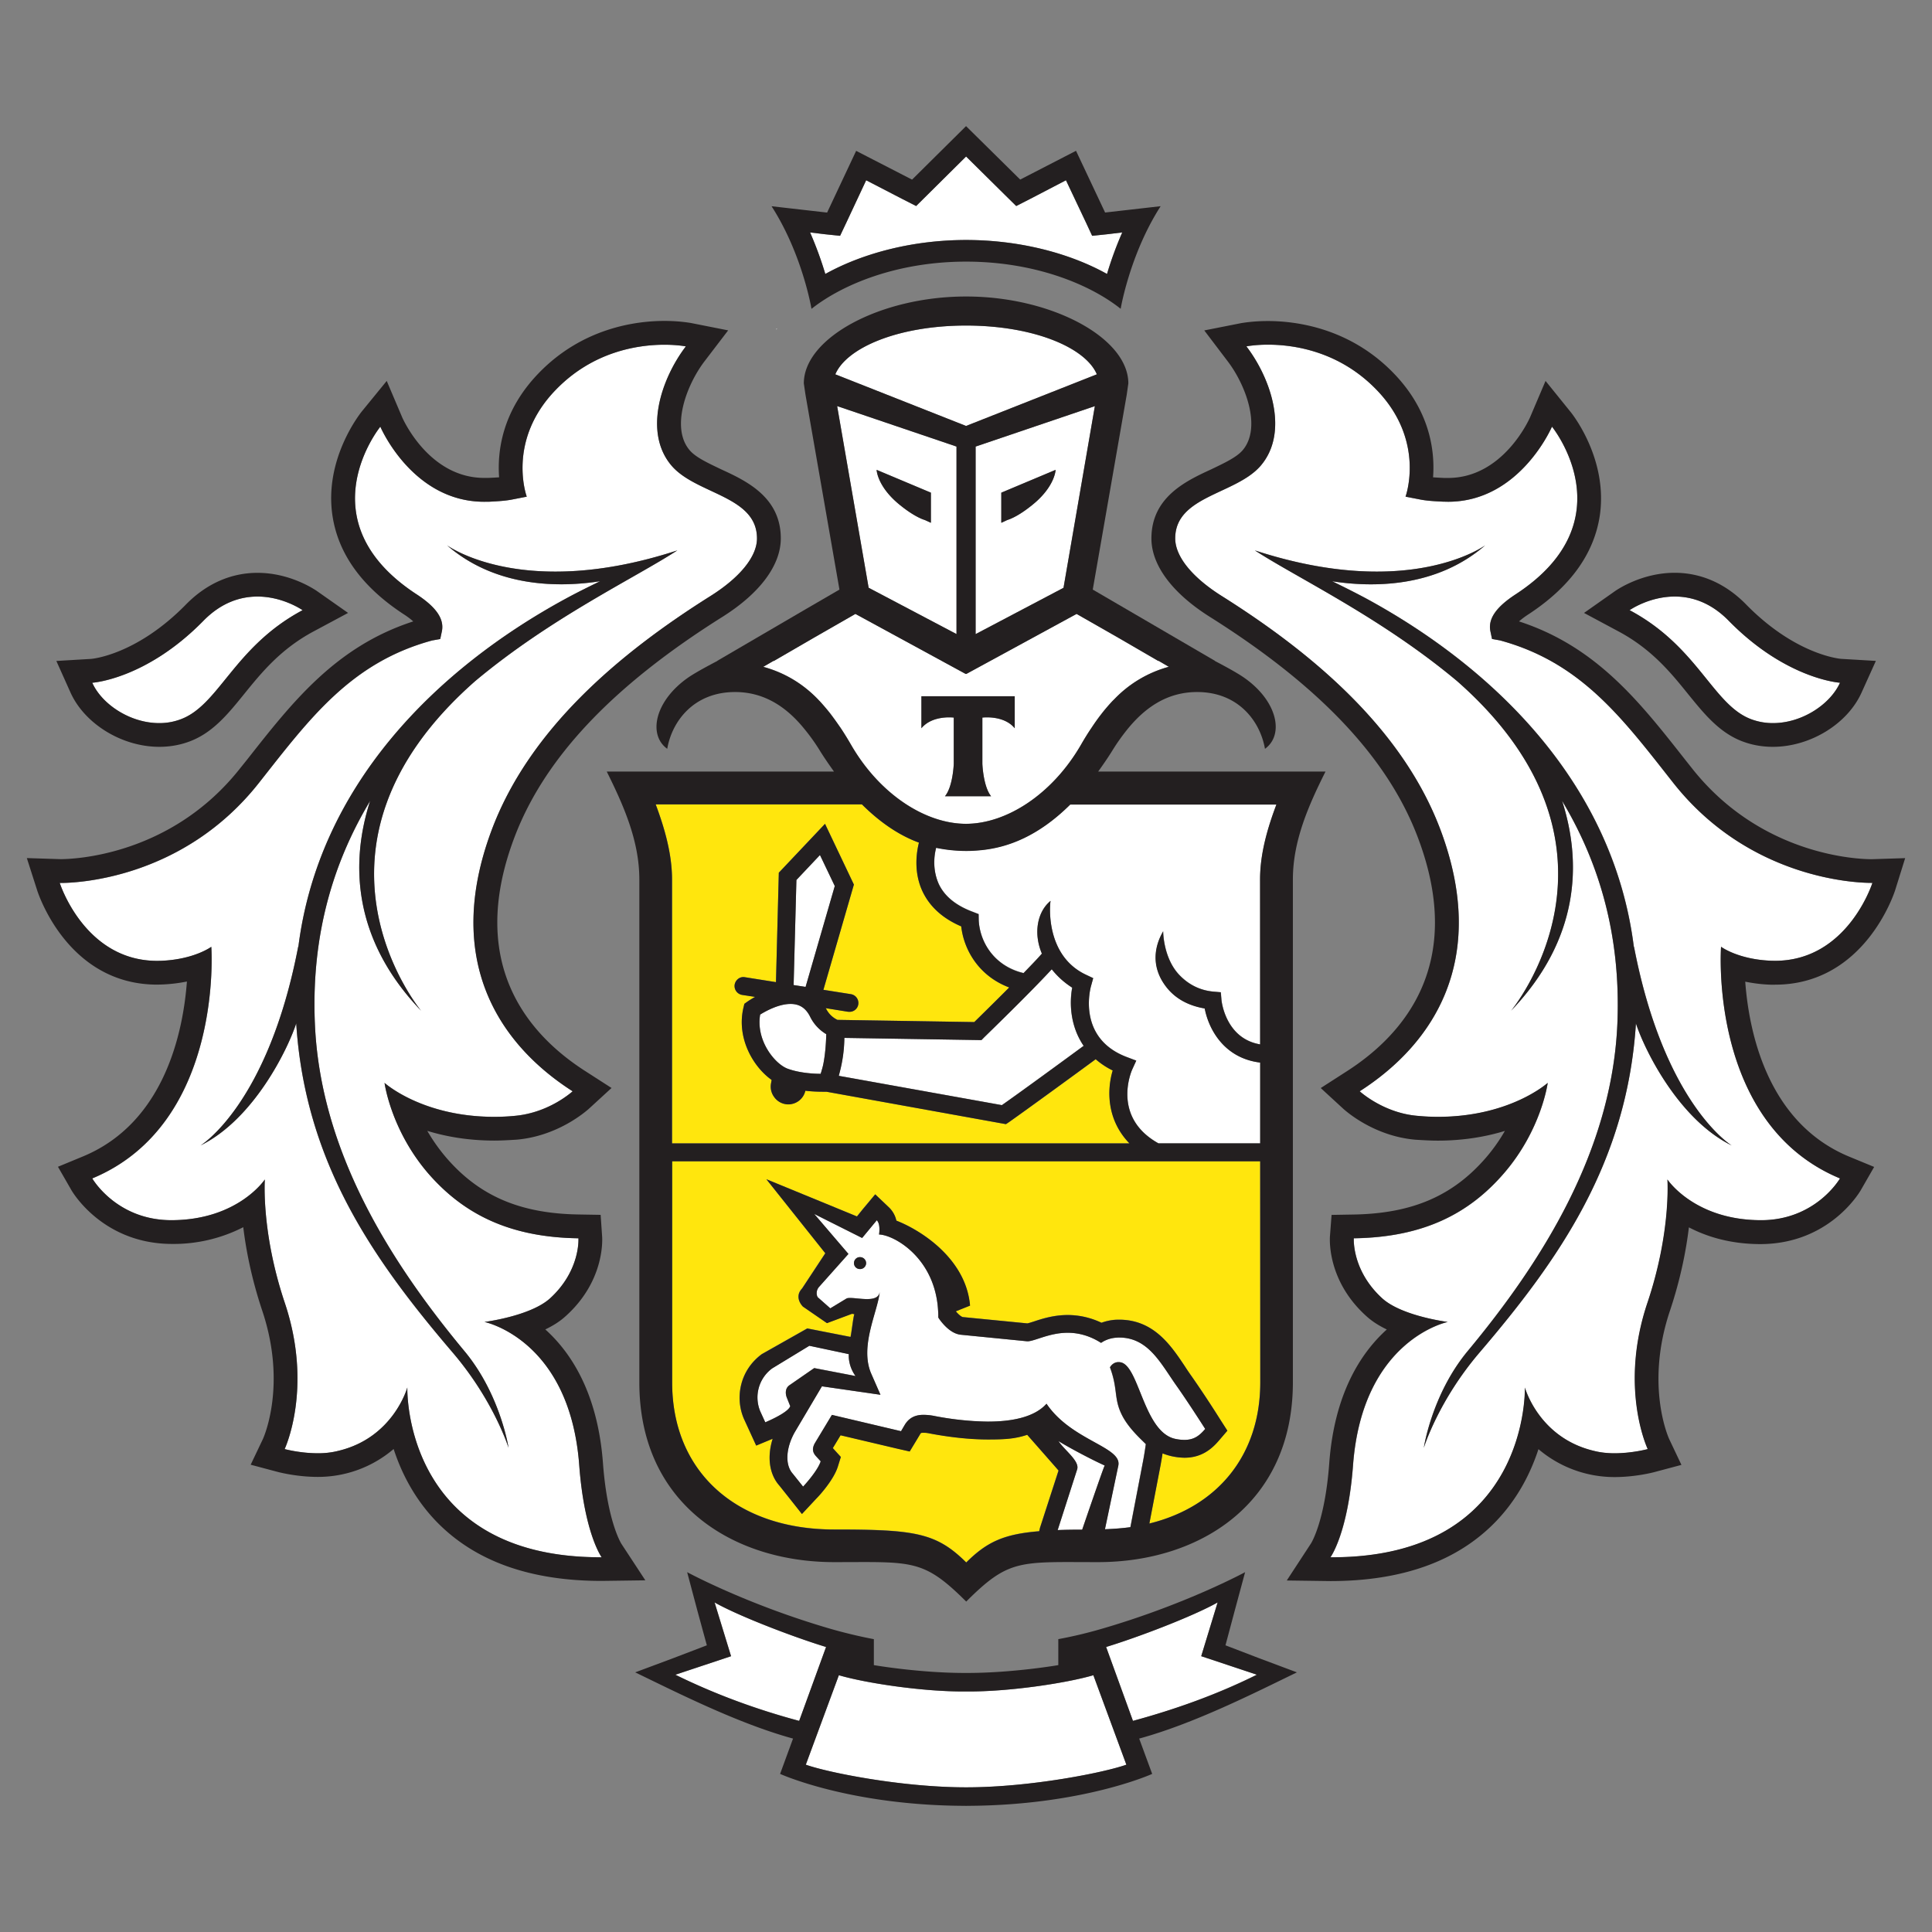 <svg version="1.0" xmlns="http://www.w3.org/2000/svg" width="36" height="36" viewBox="0 0 36 36"><rect x="0" y="0" width="36" height="36" fill="#808080" stroke="none"/><path fill="#FFF" d="M14.476 6.134l-.016.004.014-.018.002.014zM18.001 6.066c-1.273.001-2.229.418-2.436.909l2.436.962 2.437-.962c-.206-.491-1.162-.908-2.437-.909M18.026 31.518h-.049c-.772.005-1.835-.153-2.346-.302l-.616 1.667c.406.145 1.782.422 2.988.422 1.204 0 2.58-.277 2.986-.422l-.615-1.667c-.514.149-1.576.307-2.348.302M22.688 29.859c-.459.259-1.482.649-2.077.83l.5 1.377a12.471 12.471 0 0 0 2.309-.861l-1.037-.345.305-1.001zM13.316 29.859l.307 1.002-1.038.345c.627.315 1.39.609 2.308.861l.501-1.377c-.595-.181-1.62-.572-2.078-.831M18.001 4.472c.96 0 1.901.23 2.626.633.066-.222.159-.491.284-.774l-.274.033-.287.03-.122-.262-.366-.773-.667.348-.26.132-.208-.205-.726-.718-.724.718-.207.205-.26-.132-.671-.348-.362.773-.124.262-.287-.03-.273-.033c.125.283.217.552.284.774.728-.404 1.668-.633 2.624-.633M32.659 13.412c.125.043.251.062.377.062.543 0 1.068-.351 1.249-.753 0 0-.995-.06-2.067-1.148-.341-.352-.702-.458-1.011-.458-.481 0-.842.254-.842.254 1.294.69 1.558 1.794 2.294 2.043M2.967 13.474c.126 0 .253-.019.374-.062.738-.249 1.005-1.353 2.297-2.042 0 0-.362-.254-.84-.254-.311 0-.672.105-1.014.458-1.07 1.087-2.065 1.148-2.065 1.148.179.401.705.752 1.248.752"/><path fill="#FFF" d="M33.01 17.902l.065.001c1.355 0 1.814-1.452 1.814-1.452h-.027c-.249 0-2.264-.059-3.688-1.869-.937-1.191-1.706-2.237-3.223-2.649l-.15-.027-.032-.152c-.042-.232.117-.449.477-.683 2.095-1.371.672-3.121.672-3.121s-.598 1.4-1.936 1.4l-.099-.002c-.152-.008-.299-.014-.446-.045l-.247-.048s.382-1.038-.539-1.99c-.694-.719-1.537-.842-2.025-.842-.246 0-.401.032-.401.032.462.605.797 1.608.263 2.227-.462.532-1.589.558-1.589 1.351 0 .336.314.728.877 1.08 1.695 1.067 3.377 2.484 4.077 4.382.874 2.367-.111 3.938-1.517 4.84 0 0 .441.406 1.08.458.13.013.257.019.376.019 1.35 0 2.048-.633 2.048-.633s-.115.875-.817 1.686c-.648.75-1.498 1.191-2.796 1.21 0 0-.041.602.534 1.123.368.329 1.217.436 1.217.436s-1.59.322-1.765 2.67c-.095 1.272-.421 1.715-.421 1.715h.029c3.689 0 3.595-3.164 3.595-3.164s.256.937 1.286 1.181c.124.032.257.045.384.045.331 0 .619-.078.619-.078s-.539-1.137-.005-2.727c.444-1.32.372-2.297.372-2.297s.497.752 1.729.758h.013a1.732 1.732 0 0 0 1.473-.778c-2.46-1.021-2.217-4.316-2.217-4.316s.317.237.94.259m-.741 3.443c-1.001-.494-1.633-1.803-1.786-2.275-.166 2.597-1.434 4.399-2.916 6.134-.769.9-1.037 1.774-1.037 1.774s.148-.991.813-1.797c1.383-1.661 2.697-3.73 2.795-6.121.067-1.669-.361-3.022-1.031-4.138.375 1.162.321 2.584-.95 3.912 0 0 2.533-3.034-1.008-6.145-1.417-1.184-2.968-1.915-3.765-2.433 2.884.941 4.292-.095 4.292-.095-.921.798-2.113.785-2.852.67.201.098.409.2.634.321 2.432 1.321 4.617 3.494 4.989 6.503v-.023c.564 2.955 1.822 3.713 1.822 3.713M9.028 24.632s.849-.107 1.218-.436c.574-.521.533-1.123.533-1.123-1.298-.018-2.147-.46-2.799-1.209-.698-.812-.814-1.687-.814-1.687s.698.633 2.046.633c.121 0 .247-.006.377-.018a1.988 1.988 0 0 0 1.082-.458c-1.407-.901-2.392-2.472-1.519-4.84.7-1.897 2.382-3.314 4.077-4.382.563-.352.877-.744.877-1.08 0-.793-1.126-.819-1.587-1.351-.534-.619-.199-1.623.262-2.227 0 0-.154-.031-.401-.031-.487 0-1.33.122-2.024.841-.923.952-.54 1.99-.54 1.99l-.248.049c-.148.031-.296.037-.447.045l-.098.001c-1.342 0-1.936-1.399-1.936-1.399s-1.422 1.75.672 3.122c.36.234.519.452.477.684l-.032.152-.152.027c-1.515.412-2.285 1.459-3.223 2.649-1.424 1.81-3.436 1.869-3.687 1.869h-.028s.46 1.452 1.816 1.452l.065-.001c.623-.022.943-.261.943-.261s.241 3.295-2.218 4.316c0 0 .448.778 1.474.778h.012c1.233-.007 1.729-.759 1.729-.759s-.072.978.371 2.297c.535 1.591-.002 2.727-.002 2.727s.287.078.617.078c.129 0 .26-.013.383-.045 1.028-.244 1.286-1.181 1.286-1.181s-.094 3.164 3.595 3.164h.027s-.323-.442-.418-1.715c-.175-2.349-1.766-2.671-1.766-2.671m-.593.572c-1.482-1.735-2.749-3.537-2.916-6.134-.153.472-.783 1.781-1.783 2.275 0 0 1.257-.758 1.822-3.713v.023c.374-3.009 2.558-5.182 4.991-6.503.223-.121.433-.223.633-.321-.739.115-1.932.128-2.852-.67 0 0 1.408 1.036 4.291.095-.798.518-2.347 1.249-3.764 2.433-3.542 3.111-1.009 6.146-1.009 6.146-1.274-1.328-1.325-2.75-.95-3.912-.671 1.116-1.1 2.469-1.031 4.138.097 2.391 1.41 4.459 2.791 6.121.668.806.818 1.797.818 1.797s-.272-.875-1.041-1.775M15.273 13.062c.06.065.12.136.177.206.014.017.026.031.04.051.053.07.106.145.158.221.012.015.023.033.035.051.062.093.12.19.178.29.532.919 1.383 1.468 2.139 1.469.757-.001 1.607-.55 2.141-1.469.059-.102.119-.201.181-.294.009-.013.019-.027.027-.041.053-.079.108-.156.165-.231l.035-.045c.059-.074.121-.145.183-.211.011-.01.02-.021.03-.029a2.209 2.209 0 0 1 1.017-.606l-.188-.11h-.011l-.749-.435-.769-.441-2.056 1.119-.006-.005-.004.005-2.056-1.119-.769.441-.75.435h-.009l-.19.11c.424.117.745.326 1.018.604.012.011.021.024.033.034m1.896-.089H18.908v.597c-.204-.25-.603-.199-.603-.199v.86s.015.423.163.606h-.86c.151-.183.164-.606.164-.606v-.86s-.397-.051-.603.199v-.597z"/><path fill="#FFF" d="M17.823 11.815V8.321l-2.224-.754.586 3.385 1.638.863zm-.477-2.635v.561l-.108-.049c-.005-.004-.163-.04-.439-.258-.455-.353-.465-.679-.465-.679l1.012.425zM19.817 10.953l.585-3.385-2.222.753v3.494l1.637-.862zM18.658 9.18l1.011-.425s-.009.326-.466.679c-.275.218-.433.254-.439.258l-.107.049V9.18zM14.678 19.914c.216.079.479.095.614.095.005-.016.013-.037.019-.062.012-.039.023-.079.031-.123.038-.194.051-.412.054-.554a.78.78 0 0 1-.292-.308c-.082-.174-.201-.255-.372-.255-.224 0-.463.134-.567.198-.082.483.274.921.513 1.009M19.597 18.061c-.413.449-1.222 1.231-1.261 1.27l-.049.049-2.555-.041a2.63 2.63 0 0 1-.083.626l-.021.081 3.039.546c.316-.221 1.186-.856 1.524-1.105-.246-.359-.269-.784-.214-1.084a1.534 1.534 0 0 1-.38-.342"/><path fill="#FFF" d="M19.943 14.988c-.589.584-1.153.8-1.657.85a2.842 2.842 0 0 1-.278.015h-.012a2.826 2.826 0 0 1-.551-.058c-.033.132-.075.405.045.666.107.236.324.411.64.528l.106.042.002.115c0 .034.025.777.835.984.132-.136.252-.26.341-.363-.165-.389-.079-.787.162-.982-.011.041-.116 1.017.666 1.379l.129.061-.038.137c-.013.041-.273.985.673 1.336l.168.064-.074.162c-.017.036-.388.892.487 1.379h1.896v-1.505c-.674-.082-.96-.625-1.033-1.008-.314-.054-.556-.189-.723-.41-.397-.524-.056-1.003-.051-1.03-.001.004 0 .515.315.83.156.152.341.27.621.296l.138.012.012.141c.002.03.078.722.721.83l-.002-3.075c0-.476.139-.955.306-1.398h-3.844zM14.84 16.398l-.052 1.957.223.035.544-1.88-.276-.577zM20.841 25.381c.017 0 .036.002.054.007.339.097.424 1.317 1.018 1.426a.792.792 0 0 0 .159.016c.172 0 .274-.073.385-.204 0 0-.299-.469-.522-.787-.297-.415-.527-.916-1.081-.916-.013 0-.029 0-.043.002-.182.009-.294.098-.294.098a1.144 1.144 0 0 0-.621-.189c-.346 0-.615.159-.751.159h-.005l-1.235-.122c-.193-.018-.346-.213-.401-.289l-.021-.033c0-.034 0-.068-.002-.098-.042-1.01-.823-1.441-1.102-1.448 0 0 .033-.192-.042-.265l-.273.33-.893-.448.637.745-.54.606c-.068.069-.059.162-.031.202l.233.206.296-.18c.015-.011.042-.014.074-.014.082 0 .205.021.315.021.121 0 .225-.026.237-.139-.037.374-.385 1.025-.156 1.536l.169.386-1.091-.157-.511.863c-.158.287-.182.598-.031.767l.191.239s.268-.284.328-.471l-.087-.095c-.073-.08-.069-.152-.024-.239l.32-.531 1.288.304.068-.116c.088-.146.213-.189.351-.189.057 0 .115.007.176.016.24.047.633.11 1.026.11.432 0 .861-.077 1.089-.333.467.692 1.412.802 1.338 1.154l-.249 1.185c.164-.007.323-.018.474-.039l.237-1.233c.026-.134.051-.315.051-.315-.091-.093-.312-.288-.437-.526-.167-.321-.076-.488-.232-.905.004-.001.051-.097.161-.097m-4.822-1.734a.11.11 0 0 1-.106-.119.11.11 0 0 1 .119-.103.113.113 0 0 1 .107.118.113.113 0 0 1-.12.104"/><path fill="#FFF" d="M14.259 26.502s.428-.176.465-.301l-.057-.143c-.041-.093-.035-.193.043-.248l.461-.319.77.148s-.139-.175-.126-.408l-.735-.156-.693.422a.672.672 0 0 0-.221.801l.093.204zM19.708 28.511c.138-.006.291-.008.457-.008 0 0 .396-1.159.419-1.196a9.62 9.62 0 0 1-.862-.455c.118.176.404.377.347.532l-.361 1.127z"/><path fill="#FFE60D" d="M23.481 21.636H12.524v4.121c0 1.686 1.22 2.741 3.02 2.741 1.504 0 1.9.059 2.46.614.386-.385.704-.528 1.359-.582l.015-.064.345-1.067c-.019-.024-.584-.665-.584-.665-.224.074-.412.087-.728.087-.324 0-.69-.038-1.088-.112a.511.511 0 0 0-.114-.013c-.049 0-.052.004-.065.028l-.068.113-.125.207-.237-.054-1.052-.248-.144.238.022.025.128.141-.057.184c-.077.24-.328.521-.405.598l-.263.282-.24-.302-.18-.226c-.189-.212-.233-.535-.126-.875a.023.023 0 0 1-.011.005l-.297.123-.133-.29-.094-.205a1.003 1.003 0 0 1 .333-1.21l.846-.478.805.158c.019-.077.048-.354.071-.424-.016-.002-.03-.005-.046-.005l-.464.173-.448-.309s-.175-.169-.016-.337l.433-.657-1.098-1.379 1.688.693.112-.139.228-.273.259.246a.498.498 0 0 1 .136.244c.465.181 1.299.716 1.372 1.584l-.261.104v.006c.06.071.109.1.125.103l1.205.118c.031-.005.068-.019.111-.031.15-.051.374-.125.641-.125.217 0 .427.05.629.144a.951.951 0 0 1 .271-.056l.058-.001c.645 0 .966.482 1.223.867.043.067.086.129.13.191.225.318.519.783.531.803l.133.207-.162.189c-.125.145-.314.315-.637.315-.067 0-.139-.007-.218-.022a.966.966 0 0 1-.191-.059c-.009.064-.023.139-.034.205l-.211 1.103c1.264-.311 2.066-1.265 2.066-2.631l-.001-4.121zM12.524 21.305h8.522c-.426-.44-.419-.996-.311-1.358a1.448 1.448 0 0 1-.318-.209c-.333.246-1.35.986-1.615 1.171l-.057.038-3.345-.605h-.068c-.08 0-.198-.003-.326-.019a.325.325 0 0 1-.582.116.327.327 0 0 1-.059-.246l.013-.072c-.345-.243-.663-.786-.522-1.358l.014-.06.049-.035c.007-.005.065-.045.151-.094l-.243-.037a.168.168 0 0 1-.138-.191c.016-.091.101-.156.191-.138l.579.092.053-2.039.861-.911.538 1.132-.568 1.961.512.081c.09.014.152.098.138.191a.164.164 0 0 1-.164.138l-.027-.001-.416-.067c.006.013.014.02.019.033a.445.445 0 0 0 .2.185l2.549.041c.108-.105.375-.367.651-.644a1.372 1.372 0 0 1-.893-1.138c-.351-.15-.593-.373-.727-.664-.163-.36-.105-.722-.062-.897-.34-.124-.697-.35-1.063-.713h-3.841c.165.443.304.921.304 1.398v4.919z"/><path fill="#231F20" d="M16.032 23.425a.11.11 0 0 0-.119.103.11.11 0 0 0 .106.119.113.113 0 0 0 .12-.104.113.113 0 0 0-.107-.118M23.466 30.9l-.631-.242.174-.652.192-.711s-1.118.607-2.695 1.062a8.192 8.192 0 0 1-.786.186v.484s-.843.146-1.695.146h-.048c-.853 0-1.694-.146-1.694-.146v-.484s-.339-.059-.786-.186c-1.576-.455-2.693-1.062-2.693-1.062l.189.711.178.652-.633.242-.702.262c.805.389 1.92.954 2.941 1.234l-.241.658s1.295.59 3.451.595v.001h.029v-.001c2.159-.006 3.453-.595 3.453-.595l-.242-.658c1.021-.279 2.138-.845 2.939-1.234l-.7-.262zm-10.882.306l1.038-.345-.307-1.002c.458.259 1.483.649 2.077.83l-.501 1.377a12.588 12.588 0 0 1-2.307-.86m5.419 2.098c-1.206 0-2.583-.277-2.988-.422l.616-1.667c.511.15 1.575.308 2.346.303h.049c.772.005 1.834-.153 2.347-.303l.615 1.667c-.405.145-1.781.422-2.985.422m3.108-1.238l-.5-1.377c.595-.181 1.619-.571 2.078-.83l-.306 1.002 1.037.345c-.628.315-1.388.608-2.309.86M18.001 4.875c1.285 0 2.313.426 2.881.879 0 0 .169-1.016.745-1.912l-1.035.118-.542-1.15-1.04.536-1.009-.996-1.006.997-1.042-.536-.541 1.15-1.035-.118c.576.896.744 1.912.744 1.912.573-.454 1.597-.88 2.88-.88m-2.634-.511l.287.03.124-.262.362-.773.671.347.26.133.207-.205.724-.718.726.718.208.205.26-.133.667-.347.366.773.122.262.287-.03.274-.033a6.565 6.565 0 0 0-.284.774c-.724-.403-1.665-.633-2.626-.633-.956 0-1.896.23-2.623.633a6.749 6.749 0 0 0-.284-.774l.272.033zM33.074 18.348c1.661 0 2.217-1.69 2.24-1.762l.186-.596-.623.02h-.002c-.219 0-2.053-.049-3.353-1.701l-.122-.154c-.849-1.08-1.654-2.107-3.095-2.576.042-.038.101-.084.183-.137.764-.502 1.208-1.113 1.32-1.821.163-1.066-.517-1.916-.547-1.951l-.462-.572-.289.679c-.019.043-.505 1.129-1.528 1.129h-.076c-.07-.004-.137-.007-.203-.012.036-.484-.052-1.234-.733-1.938-.818-.847-1.821-.974-2.345-.974-.28 0-.466.035-.487.037l-.698.138.431.568c.338.438.645 1.246.281 1.668-.117.134-.356.243-.584.353-.47.216-1.113.519-1.113 1.287 0 .497.386 1.017 1.085 1.459 2.069 1.301 3.345 2.659 3.896 4.157.853 2.305-.26 3.62-1.341 4.313l-.485.312.424.39c.057.05.576.508 1.343.573.145.009.284.017.414.017.491 0 .91-.077 1.25-.181a3.17 3.17 0 0 1-.353.499c-.618.715-1.378 1.041-2.47 1.059l-.406.007-.031.407c-.004.082-.034.838.68 1.48.109.1.241.181.38.248-.485.437-.978 1.197-1.073 2.499-.081 1.087-.339 1.489-.343 1.493l-.448.685.811.011c1.34 0 2.366-.37 3.077-1.102.42-.433.66-.923.802-1.356a2.187 2.187 0 0 0 1.415.52c.378 0 .695-.08.731-.089l.518-.138-.229-.483c-.017-.039-.449-1.009.016-2.392.2-.599.302-1.134.352-1.551.326.17.763.31 1.327.312 1.282 0 1.847-.958 1.872-.998l.253-.44-.468-.193c-1.528-.634-1.866-2.338-1.934-3.259.138.027.296.051.474.056h.08zm1.211 3.61s-.447.778-1.474.778h-.013c-1.232-.007-1.729-.759-1.729-.759s.071.978-.372 2.297c-.535 1.591.005 2.727.005 2.727s-.288.078-.619.078c-.127 0-.259-.013-.384-.045-1.029-.244-1.286-1.181-1.286-1.181s.095 3.164-3.595 3.164h-.028s.325-.442.421-1.715c.175-2.348 1.765-2.67 1.765-2.67s-.848-.107-1.216-.436c-.575-.521-.534-1.123-.534-1.123 1.298-.018 2.148-.46 2.796-1.21.702-.812.817-1.686.817-1.686s-.698.633-2.047.633c-.119 0-.246-.006-.376-.018-.639-.052-1.08-.458-1.08-.458 1.405-.901 2.39-2.473 1.517-4.84-.7-1.897-2.383-3.314-4.077-4.382-.563-.352-.878-.744-.878-1.08 0-.793 1.128-.818 1.59-1.351.534-.619.199-1.623-.263-2.227 0 0 .156-.032.401-.032.488 0 1.331.123 2.025.842.921.952.539 1.99.539 1.99l.247.048c.147.031.294.037.447.045l.099.002c1.338 0 1.936-1.399 1.936-1.399s1.422 1.749-.672 3.121c-.36.234-.519.452-.477.683l.032.152.149.027c1.518.412 2.286 1.459 3.224 2.649 1.425 1.81 3.439 1.869 3.688 1.869h.027s-.46 1.452-1.815 1.452l-.064-.001c-.622-.022-.942-.261-.942-.261s-.244 3.295 2.216 4.317"/><path fill="#231F20" d="M30.154 11.763c.62.33.981.773 1.297 1.165.311.383.606.751 1.068.905.164.056.338.083.516.083.693 0 1.389-.424 1.653-1.012l.266-.589-.643-.038c-.03-.001-.857-.076-1.777-1.016-.378-.386-.836-.588-1.329-.588-.602 0-1.049.301-1.098.332l-.591.416.638.342zm1.053-.647c.309 0 .67.105 1.012.458 1.071 1.087 2.067 1.148 2.067 1.148-.181.401-.706.752-1.249.752a1.15 1.15 0 0 1-.377-.062c-.737-.249-1-1.353-2.294-2.042-.001 0 .36-.254.841-.254M30.445 17.632v.023c-.373-3.009-2.558-5.182-4.989-6.503a17.374 17.374 0 0 0-.634-.321c.74.115 1.932.129 2.852-.67 0 0-1.408 1.036-4.292.095.798.518 2.349 1.249 3.766 2.433 3.54 3.111 1.008 6.145 1.008 6.145 1.272-1.328 1.325-2.75.951-3.912.67 1.115 1.098 2.468 1.031 4.138-.097 2.391-1.412 4.459-2.794 6.121-.665.806-.813 1.797-.813 1.797s.268-.874 1.037-1.774c1.482-1.735 2.749-3.537 2.915-6.134.153.472.785 1.781 1.786 2.275 0 0-1.258-.758-1.824-3.713M11.577 28.764c-.001-.004-.259-.406-.341-1.493-.096-1.302-.589-2.062-1.075-2.499.14-.067.271-.148.38-.248.714-.642.684-1.397.679-1.48l-.028-.407-.409-.007c-1.089-.017-1.851-.343-2.468-1.059a3.357 3.357 0 0 1-.353-.499c.34.104.756.181 1.249.181.132 0 .27-.008.415-.017.767-.066 1.286-.523 1.344-.573l.425-.39-.485-.312c-1.084-.693-2.193-2.008-1.341-4.313.552-1.499 1.826-2.856 3.898-4.157.699-.442 1.082-.962 1.082-1.459 0-.768-.641-1.071-1.112-1.287-.229-.11-.468-.218-.584-.353-.364-.422-.057-1.23.281-1.668l.434-.568-.702-.139c-.021-.002-.205-.037-.486-.037-.525 0-1.525.127-2.343.974-.683.706-.772 1.455-.737 1.94a6.16 6.16 0 0 1-.202.011h-.075c-1.025 0-1.51-1.086-1.529-1.129l-.288-.678-.467.572c-.026.035-.708.885-.542 1.951.11.708.555 1.319 1.32 1.821.083.053.141.099.183.137-1.442.468-2.247 1.496-3.096 2.576l-.123.153c-1.298 1.652-3.135 1.701-3.355 1.701l-.626-.02.191.596c.022.072.576 1.762 2.238 1.762l.08-.002a2.91 2.91 0 0 0 .474-.056c-.069.922-.408 2.625-1.936 3.259l-.467.193.253.44c.024.04.591.998 1.876.998a2.847 2.847 0 0 0 1.324-.312c.05.417.152.952.352 1.551.465 1.383.032 2.354.016 2.392l-.23.483.519.138c.034.008.353.089.73.089A2.168 2.168 0 0 0 7.335 27c.141.433.382.923.801 1.356.713.733 1.738 1.102 3.077 1.102l.812-.011-.448-.683zm-.392.253c-3.69 0-3.595-3.164-3.595-3.164s-.257.937-1.286 1.181a1.492 1.492 0 0 1-.383.045c-.331 0-.617-.078-.617-.078s.536-1.136.002-2.727c-.442-1.319-.371-2.297-.371-2.297s-.496.752-1.729.759h-.013c-1.026 0-1.474-.778-1.474-.778 2.458-1.021 2.218-4.316 2.218-4.316s-.32.238-.943.261l-.065.001c-1.356 0-1.816-1.452-1.816-1.452h.028c.25 0 2.263-.059 3.687-1.869.938-1.19 1.707-2.237 3.223-2.649l.152-.027.032-.152c.042-.232-.117-.449-.477-.684-2.093-1.371-.671-3.12-.671-3.12S7.682 9.35 9.023 9.35l.098-.001c.151-.009.299-.015.447-.046l.247-.048s-.383-1.038.54-1.99c.694-.719 1.537-.841 2.024-.841.247 0 .4.031.4.031-.461.605-.796 1.608-.262 2.227.462.532 1.588.558 1.588 1.351 0 .336-.314.728-.877 1.08-1.695 1.067-3.377 2.484-4.077 4.382-.873 2.367.112 3.939 1.519 4.84 0 0-.442.406-1.082.458-.13.013-.256.018-.377.018-1.348 0-2.046-.633-2.046-.633s.116.875.814 1.687c.652.749 1.501 1.191 2.799 1.209 0 0 .041.602-.533 1.123-.369.329-1.218.436-1.218.436s1.591.322 1.766 2.67c.095 1.272.418 1.715.418 1.715h-.026z"/><path fill="#231F20" d="M2.967 13.916c.178 0 .352-.027.517-.083.463-.154.758-.521 1.069-.905.318-.392.676-.835 1.295-1.165l.638-.342-.592-.416c-.05-.031-.494-.331-1.096-.331-.494 0-.952.202-1.331.588-.92.94-1.745 1.015-1.775 1.016l-.642.038.264.589c.265.586.961 1.011 1.653 1.011m.817-2.342c.342-.352.703-.458 1.014-.458.478 0 .84.254.84.254-1.292.689-1.559 1.793-2.297 2.042a1.12 1.12 0 0 1-.374.062c-.543 0-1.068-.351-1.248-.752.001 0 .996-.061 2.065-1.148M5.867 19.061c-.069-1.669.359-3.022 1.03-4.138-.374 1.162-.323 2.584.951 3.912 0 0-2.533-3.035 1.009-6.146 1.416-1.184 2.966-1.915 3.764-2.433-2.883.941-4.291-.095-4.291-.095.92.798 2.112.784 2.852.669-.2.098-.41.2-.633.321-2.432 1.321-4.616 3.494-4.991 6.503v-.023c-.565 2.955-1.822 3.713-1.822 3.713 1-.494 1.63-1.803 1.784-2.275.167 2.597 1.434 4.399 2.916 6.134.769.9 1.04 1.774 1.04 1.774s-.15-.991-.818-1.797c-1.381-1.66-2.695-3.728-2.791-6.119M17.169 12.973v.597c.206-.25.603-.199.603-.199v.86s-.014.423-.164.606h.86c-.148-.183-.163-.606-.163-.606v-.86s.399-.051.603.199v-.597H17.169zM16.799 9.434c.276.218.434.255.439.258l.108.05V9.18l-1.011-.425s.008.325.464.679M19.204 9.434c.457-.353.466-.679.466-.679l-1.012.425v.562l.107-.05c.005-.004.164-.04.439-.258"/><path fill="#231F20" d="M21.025 7.145c0-.853-1.435-1.62-3.019-1.62H17.997c-1.584 0-3.019.767-3.019 1.62l.031.21.633 3.631-.635.369-1.644.96h.006s-.37.19-.541.307c-.626.434-.759 1.069-.395 1.331.089-.517.498-1.058 1.264-1.058.551 0 .972.285 1.31.711.088.108.17.223.248.346.095.156.191.293.285.425h-4.234c.311.626.607 1.288.607 2.008v9.372c0 2.269 1.744 3.351 3.631 3.351 1.459 0 1.655-.067 2.46.735.801-.802.997-.735 2.457-.735 1.888 0 3.63-1.082 3.63-3.351v-9.372c0-.72.295-1.383.608-2.008h-4.236c.094-.132.19-.269.285-.425.078-.124.161-.239.246-.346.342-.428.761-.711 1.313-.711.765 0 1.173.54 1.264 1.058.364-.262.232-.897-.397-1.331-.169-.117-.539-.307-.539-.307h.006l-1.646-.96-.633-.369.633-3.631.03-.21zm-5.426.422l2.224.754v3.494l-1.637-.863-.587-3.385zm.461 7.421c.365.363.723.589 1.063.713-.044.175-.102.537.061.897.134.291.377.514.727.664.038.359.266.899.894 1.138-.276.277-.543.539-.651.645l-2.549-.041a.454.454 0 0 1-.2-.186c-.005-.013-.013-.02-.019-.032l.416.067.027.001a.164.164 0 0 0 .164-.138.167.167 0 0 0-.138-.191l-.512-.081.568-1.961-.538-1.132-.861.911-.053 2.039-.579-.092c-.089-.017-.175.048-.191.139a.169.169 0 0 0 .138.191l.243.037a1.826 1.826 0 0 0-.151.094l-.049.035-.014.06c-.141.572.178 1.115.522 1.358l-.012.072a.323.323 0 0 0 .059.246.322.322 0 0 0 .266.138.327.327 0 0 0 .316-.254c.128.015.246.018.326.018h.067l3.344.604.057-.038c.266-.186 1.282-.926 1.615-1.172.092.079.194.15.317.21-.108.361-.115.918.312 1.358h-8.523v-4.918c0-.476-.139-.955-.304-1.398h3.842zm4.133 4.5c-.338.249-1.208.885-1.524 1.105l-3.039-.546.021-.081a2.63 2.63 0 0 0 .083-.626l2.554.041.049-.05c.039-.039.848-.821 1.261-1.27.098.123.22.24.382.343-.056.299-.033.725.213 1.084m-5.089-.526a.773.773 0 0 0 .292.308c-.003.141-.016.36-.054.554-.009.043-.02.083-.032.123-.006.025-.014.046-.019.062-.134 0-.398-.016-.614-.095-.239-.088-.595-.526-.513-1.009.103-.063.343-.198.567-.198.173 0 .291.081.373.255m-.316-.607l.052-1.958.439-.465.276.578-.544 1.879-.223-.034zm5.377 10.148c-.166 0-.32.002-.457.008l.362-1.126c.057-.156-.229-.356-.347-.532.178.112.64.357.862.455-.024.036-.42 1.195-.42 1.195m1.136-1.28l-.236 1.233c-.151.021-.31.032-.475.039l.249-1.185c.074-.352-.871-.462-1.338-1.154-.228.256-.657.333-1.089.333a5.58 5.58 0 0 1-1.027-.11 1.066 1.066 0 0 0-.176-.016c-.138 0-.264.043-.351.189l-.068.116-1.288-.304-.32.531c-.045.086-.049.158.024.239l.087.095c-.06.188-.328.472-.328.472l-.191-.239c-.152-.169-.127-.48.031-.767l.511-.863 1.091.158-.169-.386c-.228-.511.119-1.161.156-1.536-.013.113-.117.139-.237.139-.11 0-.233-.021-.315-.021-.032 0-.06.003-.074.014l-.296.179-.233-.206c-.028-.039-.037-.132.031-.202l.54-.606-.638-.745.893.448.273-.33c.075.073.042.265.042.265.278.007 1.06.439 1.102 1.448.002.031.002.065.002.098 0 0 .007.013.021.033.055.076.208.271.401.289l1.234.122h.005c.135 0 .405-.159.751-.159.188 0 .398.048.621.189 0 0 .112-.089.294-.098.014-.002.03-.002.043-.002.553 0 .783.501 1.081.916.223.317.522.787.522.787-.11.131-.213.204-.385.204a.785.785 0 0 1-.159-.016c-.594-.109-.679-1.33-1.018-1.426a.205.205 0 0 0-.054-.007c-.109 0-.157.097-.157.097.155.416.064.584.231.905.124.238.345.433.437.526 0-.001-.025.18-.051.314m-6.633-1.164l.057.143c-.038.125-.465.301-.465.301l-.093-.203a.672.672 0 0 1 .221-.801l.693-.422.735.156a.652.652 0 0 0 .126.408l-.77-.148-.461.319c-.078.053-.084.153-.043.247m6.749 2.33l.212-1.103c.011-.065.025-.141.034-.204a1.181 1.181 0 0 0 .409.081c.323 0 .512-.17.637-.315l.162-.189-.133-.207a20.504 20.504 0 0 0-.531-.803 4.597 4.597 0 0 1-.13-.192c-.257-.385-.578-.866-1.223-.866l-.058.001a.944.944 0 0 0-.271.056 1.468 1.468 0 0 0-.629-.144c-.267 0-.491.074-.641.124-.043.013-.081.026-.111.032l-1.205-.118c-.015-.003-.064-.032-.124-.103v-.006l.261-.104c-.074-.869-.908-1.403-1.373-1.584a.485.485 0 0 0-.135-.244l-.259-.246-.228.273-.112.139-1.688-.693 1.098 1.379-.433.657c-.159.168.016.337.016.337l.448.308.464-.173c.016 0 .03.004.046.006-.023.071-.052.347-.071.424l-.806-.158-.846.478c-.435.32-.494.848-.333 1.21l.094.205.133.29.296-.123a.037.037 0 0 0 .011-.005c-.107.34-.063.664.126.875l.18.226.239.302.263-.282c.077-.077.328-.358.405-.598l.057-.183-.128-.141-.021-.025.144-.238 1.051.248.237.054.126-.208.068-.113c.013-.024.016-.028.065-.028.037 0 .074.004.115.013.397.075.763.112 1.088.112.315 0 .503-.012.728-.087 0 0 .564.641.584.666l-.346 1.067-.015.064c-.655.053-.973.197-1.359.582-.56-.555-.956-.614-2.46-.614-1.8 0-3.02-1.055-3.02-2.741v-4.121h10.957l.002 4.121c-.001 1.364-.804 2.318-2.067 2.629m2.368-13.401c-.168.443-.306.921-.306 1.398l.001 3.075c-.643-.108-.718-.8-.721-.83l-.012-.141-.138-.012a.984.984 0 0 1-.621-.296c-.315-.315-.316-.826-.315-.83-.005.026-.347.506.051 1.03.167.22.409.356.723.41.074.384.359.926 1.034 1.008v1.505h-1.896c-.874-.487-.504-1.343-.487-1.379l.074-.162-.167-.063c-.947-.351-.686-1.295-.673-1.336l.038-.138-.129-.061c-.781-.363-.676-1.338-.665-1.379-.241.195-.327.593-.162.983-.089.103-.21.226-.342.363a1.061 1.061 0 0 1-.835-.984l-.002-.115-.107-.041c-.316-.117-.533-.293-.64-.528a1.035 1.035 0 0 1-.045-.666 2.826 2.826 0 0 0 .551.058H18.007c.094 0 .186-.006.278-.015.505-.05 1.069-.266 1.658-.85h3.842zm-2.953-3.108l.749.435h.01l.188.11a2.209 2.209 0 0 0-1.017.606l-.03.029a3.796 3.796 0 0 0-.183.211l-.035.045a3.556 3.556 0 0 0-.165.231l-.028.041a5.096 5.096 0 0 0-.181.294c-.533.919-1.384 1.468-2.141 1.469-.756-.001-1.607-.55-2.139-1.469a6.777 6.777 0 0 0-.178-.29c-.012-.017-.023-.036-.035-.051a5.717 5.717 0 0 0-.198-.272 4.531 4.531 0 0 0-.177-.206c-.013-.01-.021-.023-.032-.033a2.206 2.206 0 0 0-1.018-.604l.19-.11h.008l.75-.435.769-.441 2.056 1.119.004-.005.006.005 2.055-1.119.772.44zm-1.015-.927l-1.638.863V8.321l2.222-.754-.584 3.386zm-1.816-3.016l-2.436-.962c.207-.491 1.163-.908 2.436-.909 1.276.001 2.231.418 2.437.909l-2.437.962z"/></svg>

